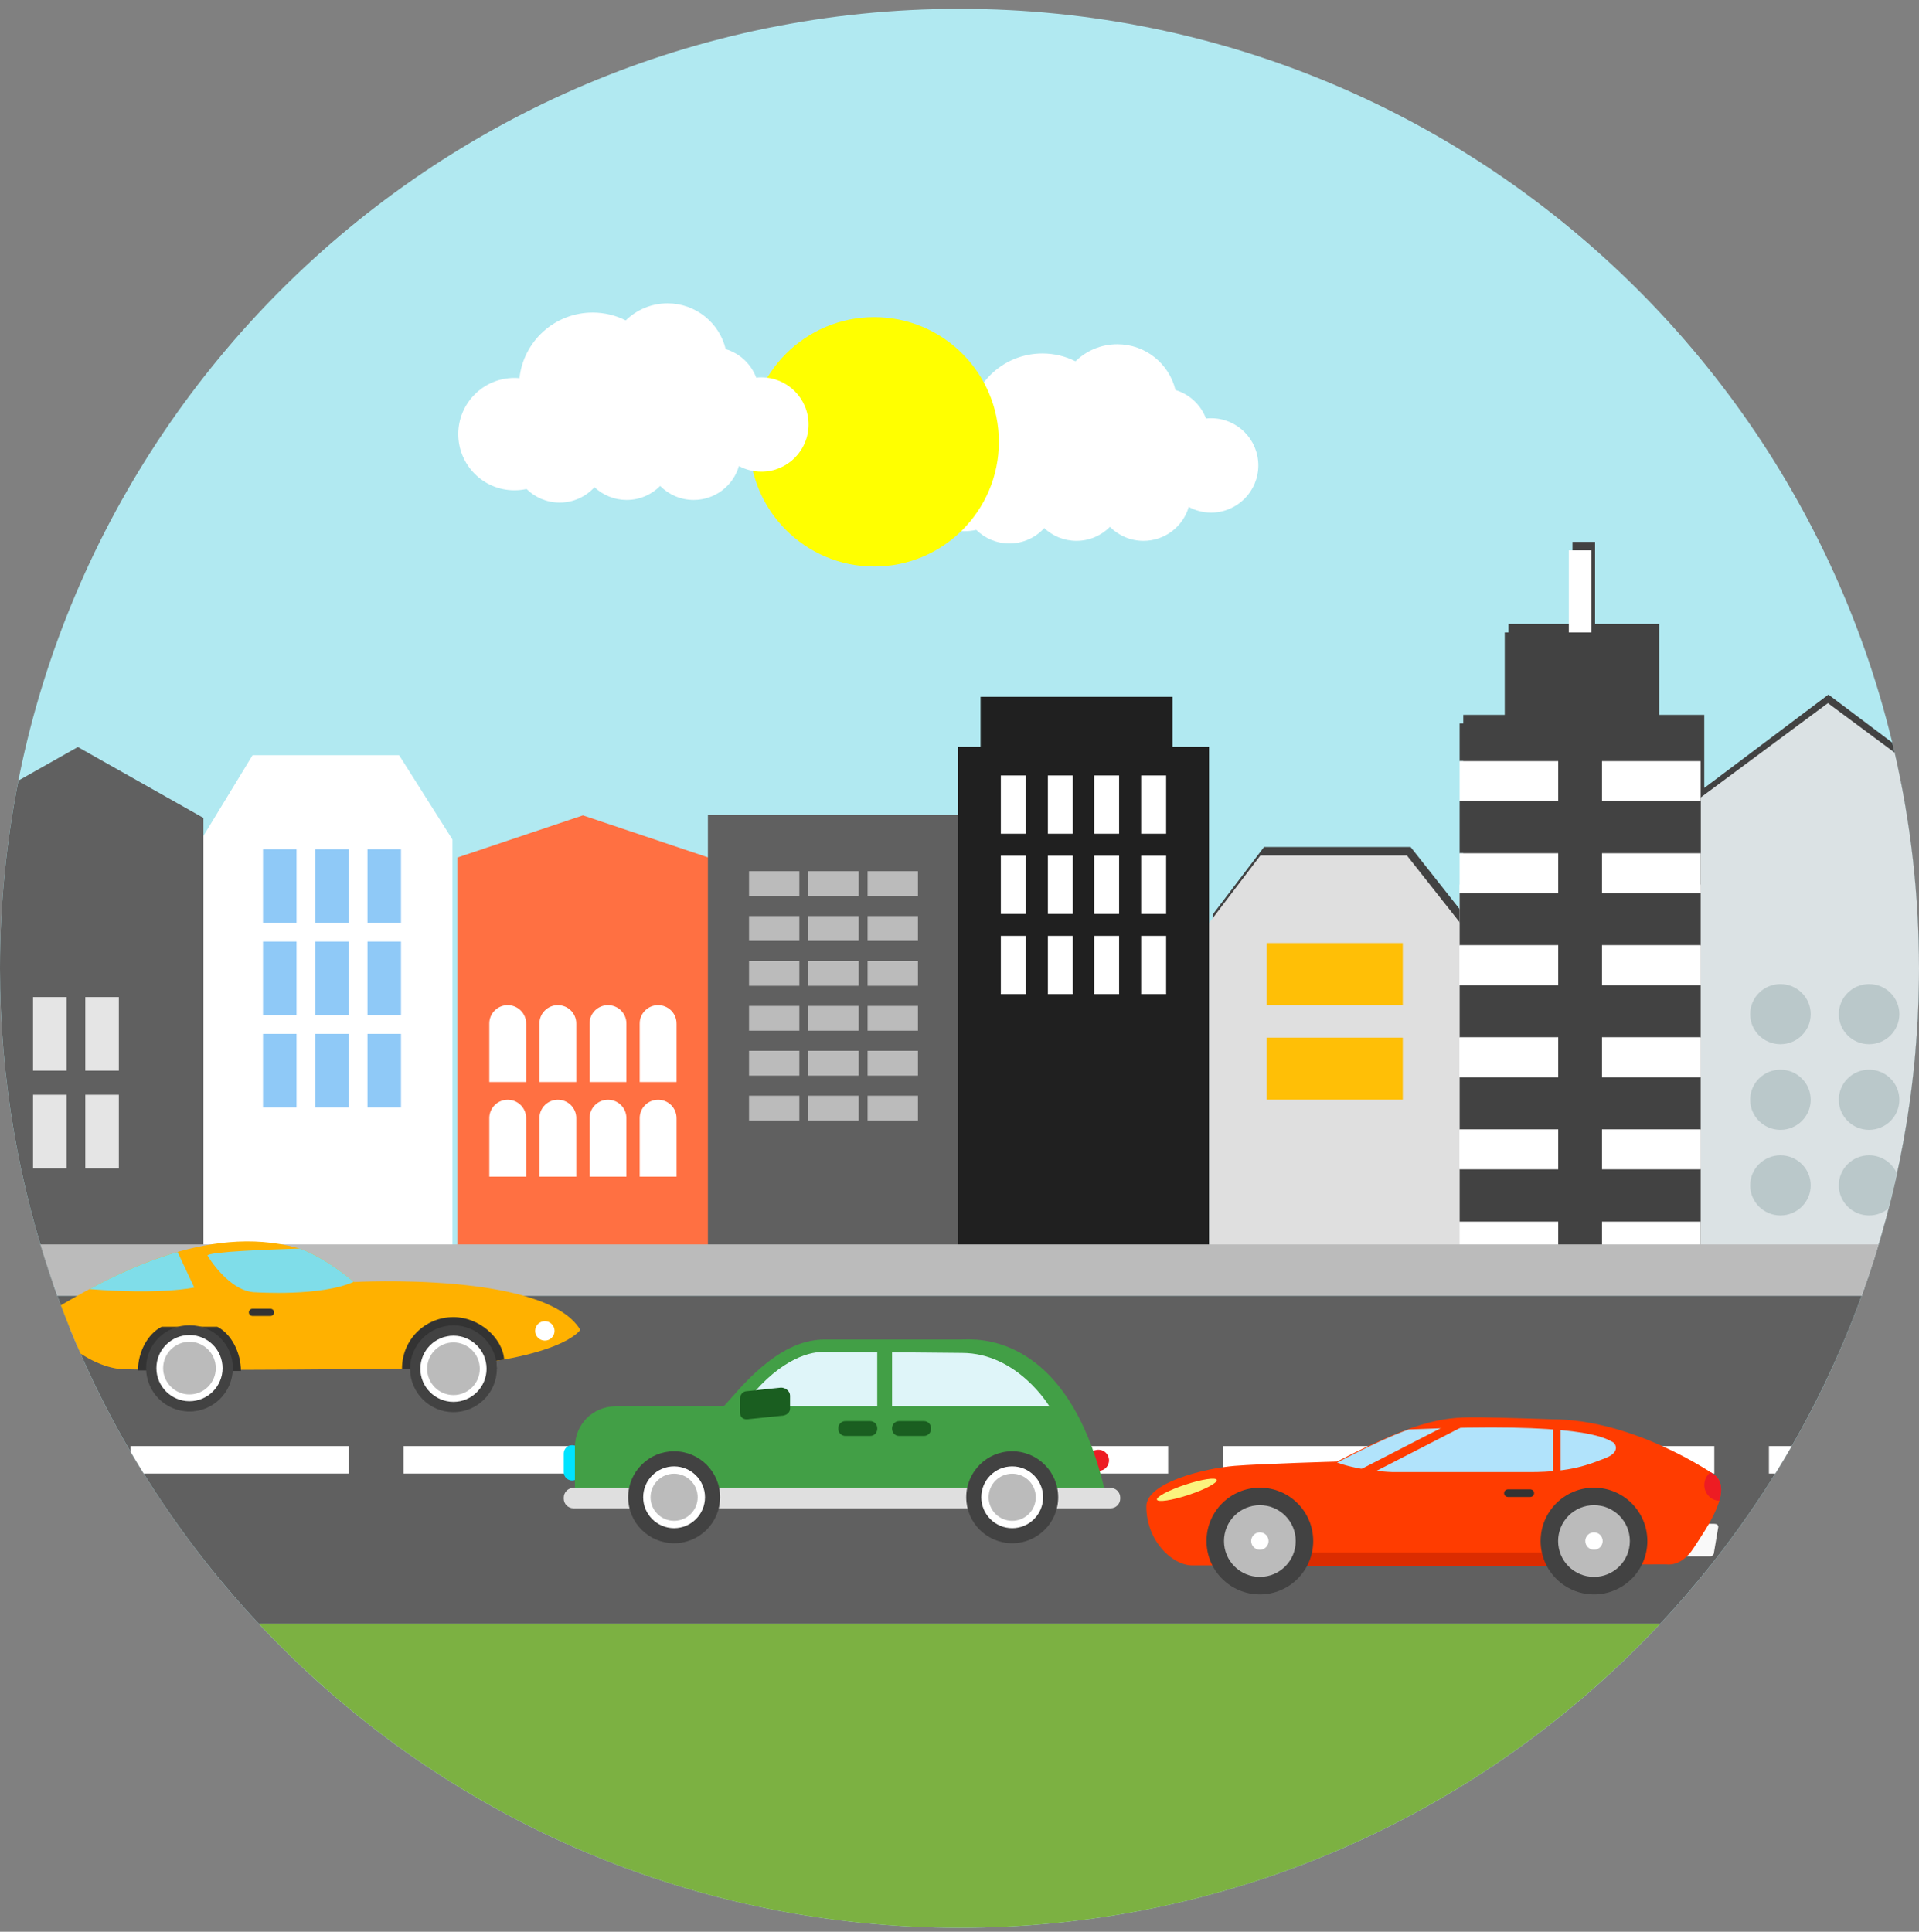 <svg viewBox="0 0 150 151" fill="none" xmlns="http://www.w3.org/2000/svg"><rect x="0" y="0" width="150" height="151" fill="#808080" stroke="none"/><g clip-path="url(#clip0)"><path d="M75 0.691C116.422 0.691 150 34.27 150 75.691C150 117.113 116.422 150.691 75 150.691C33.578 150.691 0 117.113 0 75.691C0 34.27 33.578 0.691 75 0.691Z" fill="#B1E9F1"/><path d="M128.047 62.491H124.692V60.553H128.047V62.491Z" fill="#75A0A5"/><path d="M131.999 62.491H128.645V60.553H131.999V62.491Z" fill="#75A0A5"/><path d="M128.047 66.002H124.692V64.063H128.047V66.002Z" fill="#75A0A5"/><path d="M131.999 66.002H128.645V64.063H131.999V66.002Z" fill="#75A0A5"/><path d="M132.321 94.306H118.254V91.994H132.321V94.306Z" fill="#72EBF9"/><path d="M133.215 61.593V58.83V55.879H129.689V48.769H124.679V42.355H122.914V48.769H117.904V55.879H114.377V58.83V61.931V66.029V68.483V69.131V71.422L110.259 66.207H98.803L94.794 71.484V100.083H114.377V100.141H133.105V100.63H145.748C148.498 92.827 150 84.436 150 75.691C150 69.612 149.271 63.704 147.906 58.044L142.92 54.294L133.215 61.593Z" fill="#424242"/><path d="M35.364 101.308H15.732V65.62L19.742 59.032H31.197L35.364 65.62V101.308Z" fill="#fff"/><path d="M27.261 79.352H24.641V73.599H27.261V79.352ZM23.177 72.137H20.558V66.382H23.177V72.137ZM27.261 72.137H24.641V66.382H27.261V72.137ZM31.344 72.137H28.724V66.382H31.344V72.137ZM31.344 79.352H28.724V73.599H31.344V79.352ZM31.344 86.57H28.724V80.815H31.344V86.57ZM27.261 86.57H24.641V80.815H27.261V86.57ZM23.177 79.352H20.558V73.599H23.177V79.352ZM23.177 86.57H20.558V80.815H23.177V86.57Z" fill="#8FC9F7"/><path d="M55.38 100.735H35.748V67.033L45.564 63.737L55.38 67.033V100.735Z" fill="#FF7042"/><path d="M41.123 87.43C41.123 87.418 41.125 87.406 41.125 87.395C41.125 86.605 40.481 85.965 39.686 85.965C38.891 85.965 38.247 86.605 38.247 87.395C38.247 87.406 38.249 87.418 38.249 87.43H38.247V91.975H41.127V87.43H41.123ZM41.123 80.035C41.123 80.023 41.125 80.013 41.125 80C41.125 79.21 40.481 78.571 39.686 78.571C38.891 78.571 38.247 79.21 38.247 80C38.247 80.013 38.249 80.023 38.249 80.035H38.247V84.579H41.127V80.035H41.123ZM45.042 80.035C45.042 80.023 45.044 80.013 45.044 80C45.044 79.21 44.4 78.571 43.605 78.571C42.81 78.571 42.166 79.21 42.166 80C42.166 80.013 42.167 80.023 42.168 80.035H42.166V84.579H45.044V80.035H45.042ZM48.961 80.035C48.961 80.023 48.963 80.013 48.963 80C48.963 79.21 48.318 78.571 47.523 78.571C46.729 78.571 46.084 79.21 46.084 80C46.084 80.013 46.086 80.023 46.087 80.035H46.083V84.579H48.963V80.035H48.961ZM52.88 80.035C52.88 80.023 52.881 80.013 52.881 80C52.881 79.21 52.237 78.571 51.442 78.571C50.647 78.571 50.003 79.21 50.003 80C50.003 80.013 50.004 80.023 50.004 80.035H50.002V84.579H52.882V80.035H52.88ZM52.88 87.43C52.88 87.418 52.881 87.406 52.881 87.395C52.881 86.605 52.237 85.965 51.442 85.965C50.647 85.965 50.003 86.605 50.003 87.395C50.003 87.406 50.004 87.418 50.004 87.43H50.002V91.975H52.882V87.43H52.88ZM48.961 87.43C48.961 87.418 48.963 87.406 48.963 87.395C48.963 86.605 48.318 85.965 47.523 85.965C46.729 85.965 46.084 86.605 46.084 87.395C46.084 87.406 46.086 87.418 46.087 87.43H46.083V91.975H48.963V87.43H48.961ZM45.042 87.43C45.042 87.418 45.044 87.406 45.044 87.395C45.044 86.605 44.4 85.965 43.605 85.965C42.81 85.965 42.166 86.605 42.166 87.395C42.166 87.406 42.167 87.418 42.168 87.43H42.166V91.975H45.044V87.43H45.042Z" fill="#fff"/><path d="M114.14 100.749H94.507V72.151L98.517 66.873H109.973L114.14 72.151V100.749Z" fill="#DFDFDF"/><path d="M109.648 78.562H98.999V73.716H109.648V78.562Z" fill="#FFBF06"/><path d="M109.648 85.957H98.999V81.109H109.648V85.957Z" fill="#FFBF06"/><path d="M74.965 100.628H55.333V63.712H74.965V100.628Z" fill="#606060"/><path d="M62.482 70.036H58.547V68.097H62.482V70.036ZM71.752 87.588H67.816V85.649H71.752V87.588ZM67.117 87.588H63.182V85.649H67.117V87.588ZM62.482 87.588H58.547V85.649H62.482V87.588ZM71.752 84.077H67.816V82.139H71.752V84.077ZM67.117 84.077H63.182V82.139H67.117V84.077ZM62.482 84.077H58.547V82.139H62.482V84.077ZM71.752 80.567H67.816V78.628H71.752V80.567ZM67.117 80.567H63.182V78.628H67.117V80.567ZM62.482 80.567H58.547V78.628H62.482V80.567ZM71.752 77.058H67.816V75.118H71.752V77.058ZM67.117 77.058H63.182V75.118H67.117V77.058ZM62.482 77.058H58.547V75.118H62.482V77.058ZM71.752 73.547H67.816V71.608H71.752V73.547ZM67.117 73.547H63.182V71.608H67.117V73.547ZM62.482 73.547H58.547V71.608H62.482V73.547ZM71.752 70.036H67.816V68.097H71.752V70.036ZM67.117 70.036H63.182V68.097H67.117V70.036Z" fill="#BBB"/><path d="M15.903 100.391H4.167C1.47 92.656 0 84.346 0 75.692C0 70.669 0.498 65.763 1.439 61.017L6.086 58.394L15.902 63.935V100.391H15.903Z" fill="#606060"/><path d="M5.205 83.692H2.584V77.938H5.205V83.692Z" fill="#E5E5E5"/><path d="M9.289 83.692H6.668V77.938H9.289V83.692Z" fill="#E5E5E5"/><path d="M5.205 91.332H2.584V85.576H5.205V91.332Z" fill="#E5E5E5"/><path d="M9.289 91.332H6.668V85.576H9.289V91.332Z" fill="#E5E5E5"/><path d="M76.645 58.37V54.47H91.649V58.37H94.506V100.589H74.874V58.37H76.645Z" fill="#202020"/><path d="M145.513 101.296H132.929V62.343L142.881 54.961L148.096 58.83C149.341 64.249 150 69.894 150 75.691C150 84.684 148.416 93.306 145.513 101.296Z" fill="#DBE2E4"/><path d="M141.535 79.273C141.535 77.975 140.475 76.922 139.168 76.922C137.861 76.922 136.802 77.974 136.802 79.273C136.802 80.572 137.861 81.624 139.168 81.624C140.475 81.624 141.535 80.572 141.535 79.273Z" fill="#BAC8CA"/><path d="M148.466 79.273C148.466 77.975 147.406 76.922 146.099 76.922C144.792 76.922 143.732 77.974 143.732 79.273C143.732 80.572 144.792 81.624 146.099 81.624C147.406 81.624 148.466 80.572 148.466 79.273Z" fill="#BAC8CA"/><path d="M141.535 85.965C141.535 84.665 140.475 83.614 139.168 83.614C137.861 83.614 136.802 84.666 136.802 85.965C136.802 87.263 137.861 88.317 139.168 88.317C140.475 88.317 141.535 87.263 141.535 85.965Z" fill="#BAC8CA"/><path d="M124.393 43.02H122.628V59.497H124.393V43.02Z" fill="#fff"/><path d="M148.466 85.965C148.466 84.666 147.406 83.614 146.099 83.614C144.792 83.614 143.732 84.666 143.732 85.965C143.732 87.263 144.792 88.317 146.099 88.317C147.406 88.317 148.466 87.263 148.466 85.965Z" fill="#BAC8CA"/><path d="M141.535 92.656C141.535 91.359 140.475 90.306 139.168 90.306C137.861 90.306 136.802 91.359 136.802 92.656C136.802 93.955 137.861 95.008 139.168 95.008C140.475 95.008 141.535 93.955 141.535 92.656Z" fill="#BAC8CA"/><path d="M148.275 91.73C147.913 90.893 147.074 90.306 146.099 90.306C144.792 90.306 143.732 91.359 143.732 92.656C143.732 93.955 144.792 95.008 146.099 95.008C146.686 95.008 147.222 94.796 147.636 94.444C147.867 93.546 148.077 92.64 148.275 91.73Z" fill="#BAC8CA"/><path d="M132.93 69.149H114.091V100.807H132.93V69.149Z" fill="#fff"/><path d="M129.404 49.435H117.618V56.546H114.091V59.497H117.618V62.598H114.091V66.696H121.8V69.797H114.091V73.894H121.8V76.997H114.091V81.094H121.8V84.195H114.091V88.292H121.8V91.393H114.091V95.492H121.8V98.593H114.091V100.807H132.93V98.593H125.222V95.492H132.93V91.393H125.222V88.292H132.93V84.195H125.222V81.094H132.93V76.997H125.222V73.894H132.93V69.797H125.222V66.696H132.93V62.598H129.404V59.497H132.93V56.546H129.404V49.435Z" fill="#424242"/><path d="M121.8 59.497H114.091V62.598H121.8V59.497Z" fill="#fff"/><path d="M125.222 62.598H132.93V59.497H125.222V62.598Z" fill="#fff"/><path d="M121.8 66.696H114.091V69.797H121.8V66.696Z" fill="#fff"/><path d="M125.222 69.797H132.93V66.696H125.222V69.797Z" fill="#fff"/><path d="M121.8 73.894H114.091V76.996H121.8V73.894Z" fill="#fff"/><path d="M125.222 76.996H132.93V73.894H125.222V76.996Z" fill="#fff"/><path d="M121.8 81.094H114.091V84.195H121.8V81.094Z" fill="#fff"/><path d="M125.222 84.195H132.93V81.094H125.222V84.195Z" fill="#fff"/><path d="M121.8 88.292H114.091V91.393H121.8V88.292Z" fill="#fff"/><path d="M125.222 91.393H132.93V88.292H125.222V91.393Z" fill="#fff"/><path d="M3.157 97.273H146.842C146.435 98.631 145.994 99.973 145.513 101.297H4.487C4.006 99.973 3.565 98.631 3.157 97.273Z" fill="#BBB"/><path d="M20.23 126.923H129.768C136.619 119.602 142.02 110.908 145.512 101.297H4.486C7.979 110.908 13.38 119.602 20.23 126.923Z" fill="#606060"/><path d="M138.27 115.183H138.767C139.206 114.474 139.638 113.76 140.055 113.037H138.27V115.183ZM11.233 115.183C10.879 114.613 10.533 114.038 10.194 113.459V113.037H27.271V115.183H11.233V115.183ZM116.923 115.183H134V113.037H116.923V115.183ZM95.577 115.183H112.654V113.037H95.577V115.183ZM74.231 115.183H91.308V113.037H74.231V115.183ZM52.886 115.183H69.962V113.037H52.886V115.183ZM31.541 115.183H48.617V113.037H31.541V115.183Z" fill="#fff"/><path d="M129.77 126.922H20.23C33.916 141.548 53.389 150.691 75 150.691C96.611 150.691 116.083 141.548 129.77 126.922Z" fill="#7CB142"/><path d="M78.231 65.171H80.183V60.618H78.231V65.171ZM80.183 77.707V73.155H78.231V77.707H80.183ZM83.859 77.707V73.155H81.908V77.707H83.859ZM87.475 77.707V73.155H85.523V77.707H87.475ZM91.151 73.155H89.199V77.707H91.151V73.155ZM89.199 66.886V71.44H91.151V66.886H89.199ZM85.523 66.886V71.44H87.475V66.886H85.523ZM81.908 66.886V71.44H83.859V66.886H81.908ZM80.183 71.44V66.886H78.231V71.44H80.183ZM89.199 60.618V65.171H91.151V60.618H89.199ZM85.523 60.618V65.171H87.475V60.618H85.523ZM81.908 60.618V65.171H83.859V60.618H81.908Z" fill="#fff"/><path d="M6.241 104.765C6.241 104.962 6.179 105.146 6.073 105.295C5.848 104.772 5.629 104.246 5.416 103.716C5.88 103.763 6.241 104.154 6.241 104.63V104.765Z" fill="#BBB"/><path d="M4.76 102.029C8.701 99.722 16.12 95.599 23.244 97.546C23.244 97.546 24.952 97.952 27.683 100.213C27.683 100.213 42.625 99.38 45.358 103.95C45.358 103.95 43.903 106.415 32.737 106.98C32.737 106.98 14.628 107.162 9.929 107.035C9.929 107.035 8.48 107.174 6.5 105.937L6.3 105.813C5.753 104.569 5.24 103.307 4.76 102.029Z" fill="#FFB100"/><path d="M10.785 107.122L18.833 107.166C18.833 105.752 18.096 104.275 16.983 103.711H12.635C11.523 104.275 10.785 105.709 10.785 107.122Z" fill="#333"/><path d="M11.419 106.944C11.419 108.816 12.937 110.334 14.809 110.334C16.681 110.334 18.199 108.816 18.199 106.944C18.199 105.071 16.681 103.595 14.809 103.595C12.937 103.595 11.419 105.071 11.419 106.944Z" fill="#424242"/><path d="M12.224 106.944C12.224 108.372 13.382 109.531 14.81 109.531C16.238 109.531 17.398 108.372 17.398 106.944C17.398 105.515 16.238 104.358 14.81 104.358C13.382 104.358 12.224 105.515 12.224 106.944Z" fill="#fff"/><path d="M12.751 106.944C12.751 108.081 13.673 109.002 14.809 109.002C15.945 109.002 16.867 108.081 16.867 106.944C16.867 105.808 15.944 104.886 14.809 104.886C13.673 104.886 12.751 105.808 12.751 106.944Z" fill="#BBB"/><path d="M38.779 106.378C38.916 106.323 39.412 106.309 39.409 106.27C39.274 104.566 37.441 102.955 35.446 102.955C33.224 102.955 31.422 104.719 31.422 106.98L38.836 106.994L38.779 106.378Z" fill="#333"/><path d="M32.055 106.994C32.055 108.867 33.573 110.384 35.446 110.384C37.318 110.384 38.835 108.867 38.835 106.994C38.835 105.122 37.318 103.604 35.446 103.604C33.573 103.604 32.055 105.122 32.055 106.994Z" fill="#424242"/><path d="M32.858 106.994C32.858 108.422 34.016 109.581 35.446 109.581C36.874 109.581 38.032 108.422 38.032 106.994C38.032 105.565 36.874 104.408 35.446 104.408C34.016 104.408 32.858 105.565 32.858 106.994Z" fill="#fff"/><path d="M33.388 106.994C33.388 108.131 34.309 109.051 35.446 109.051C36.581 109.051 37.503 108.132 37.503 106.994C37.503 105.858 36.581 104.936 35.446 104.936C34.309 104.936 33.388 105.858 33.388 106.994Z" fill="#BBB"/><path d="M15.186 100.643L13.879 97.864C11.3 98.6 8.932 99.721 6.991 100.766C12.594 101.226 15.186 100.643 15.186 100.643Z" fill="#7FDDE9"/><path d="M16.218 98.143C16.218 98.143 17.901 101.018 20.029 101.018C20.029 101.018 25.112 101.357 27.657 100.193C25.444 98.366 23.907 97.758 23.414 97.596C20.981 97.67 16.288 97.848 16.218 98.143Z" fill="#7FDDE9"/><path d="M21.424 102.586C21.424 102.741 21.298 102.867 21.143 102.867H19.734C19.578 102.867 19.452 102.741 19.452 102.586C19.452 102.429 19.578 102.304 19.734 102.304H21.143C21.298 102.304 21.424 102.429 21.424 102.586Z" fill="#333"/><path d="M43.347 104.033C43.347 104.453 43.008 104.792 42.589 104.792C42.17 104.792 41.83 104.452 41.83 104.033C41.83 103.614 42.17 103.275 42.589 103.275C43.008 103.275 43.347 103.614 43.347 104.033Z" fill="#fff"/><path d="M45.371 115.082C45.371 115.437 45.083 115.725 44.726 115.725H44.709C44.354 115.725 44.065 115.437 44.065 115.082V113.613C44.065 113.258 44.354 112.97 44.709 112.97H44.726C45.083 112.97 45.371 113.258 45.371 113.613V115.082Z" fill="#00E3FF"/><path d="M86.665 113.952C86.775 114.395 86.503 114.842 86.061 114.95L85.259 115.148C84.815 115.258 84.368 114.987 84.26 114.543C84.15 114.102 84.42 113.654 84.864 113.545L85.666 113.347C86.109 113.238 86.556 113.51 86.665 113.952Z" fill="#ED1C23"/><path d="M75.138 104.706C72.121 104.706 64.448 104.706 64.448 104.706C60.677 104.706 57.684 108.765 56.573 109.926H48.159C46.335 109.926 44.937 111.322 44.937 113.147V117.61H56.143H73.762H77.067H86.598C83.811 103.836 76.041 104.706 75.138 104.706Z" fill="#429F46"/><path d="M87.563 117.143C87.563 117.561 87.224 117.9 86.805 117.9H44.822C44.405 117.9 44.065 117.561 44.065 117.143V117.063C44.065 116.645 44.405 116.305 44.822 116.305H86.805C87.223 116.305 87.563 116.645 87.563 117.063V117.143Z" fill="#DFDFDF"/><path d="M56.287 117.037C56.287 119.021 54.677 120.63 52.691 120.63C50.707 120.63 49.098 119.021 49.098 117.037C49.098 115.051 50.707 113.442 52.691 113.442C54.677 113.442 56.287 115.051 56.287 117.037Z" fill="#424242"/><path d="M55.107 117.036C55.107 118.37 54.025 119.452 52.69 119.452C51.357 119.452 50.274 118.37 50.274 117.036C50.274 115.701 51.357 114.621 52.69 114.621C54.025 114.621 55.107 115.701 55.107 117.036Z" fill="#fff"/><path d="M54.534 117.037C54.534 118.054 53.709 118.879 52.691 118.879C51.673 118.879 50.849 118.054 50.849 117.037C50.849 116.019 51.673 115.195 52.691 115.195C53.709 115.195 54.534 116.019 54.534 117.037Z" fill="#BBB"/><path d="M82.714 117.037C82.714 119.021 81.106 120.63 79.12 120.63C77.135 120.63 75.526 119.021 75.526 117.037C75.526 115.051 77.135 113.442 79.12 113.442C81.106 113.442 82.714 115.051 82.714 117.037Z" fill="#424242"/><path d="M81.535 117.036C81.535 118.37 80.453 119.452 79.119 119.452C77.784 119.452 76.703 118.37 76.703 117.036C76.703 115.701 77.784 114.621 79.119 114.621C80.453 114.621 81.535 115.701 81.535 117.036Z" fill="#fff"/><path d="M80.962 117.037C80.962 118.054 80.136 118.879 79.119 118.879C78.101 118.879 77.276 118.054 77.276 117.037C77.276 116.019 78.101 115.195 79.119 115.195C80.136 115.195 80.962 116.019 80.962 117.037Z" fill="#BBB"/><path d="M58.07 109.926H82.021C82.021 109.926 79.544 105.756 75.184 105.756C75.184 105.756 67.251 105.675 64.351 105.675C63.043 105.675 60.639 106.446 58.07 109.926Z" fill="#DFF5F9"/><path d="M69.729 110.505H68.569V105.576H69.729V110.505Z" fill="#429F46"/><path d="M68.57 111.695C68.57 111.999 68.323 112.245 68.019 112.245H66.076C65.771 112.245 65.524 111.999 65.524 111.695V111.636C65.524 111.332 65.771 111.085 66.076 111.085H68.019C68.323 111.085 68.57 111.332 68.57 111.636V111.695Z" fill="#1A5E20"/><path d="M72.773 111.695C72.773 111.999 72.527 112.245 72.222 112.245H70.28C69.975 112.245 69.728 111.999 69.728 111.695V111.636C69.728 111.332 69.975 111.085 70.28 111.085H72.222C72.527 111.085 72.773 111.332 72.773 111.636V111.695Z" fill="#1A5E20"/><path d="M61.755 109.093C61.755 108.743 61.399 108.466 61.049 108.466L58.408 108.743C58.057 108.743 57.84 109.018 57.84 109.368V110.384C57.84 110.735 58.031 110.945 58.381 110.945L61.06 110.67C61.411 110.67 61.755 110.459 61.755 110.109V109.093Z" fill="#1A5E20"/><path d="M130.074 119.269C130.074 119.085 130.108 119.113 130.293 119.113H133.976C134.161 119.113 134.311 119.174 134.311 119.358L133.976 121.345C133.976 121.531 133.827 121.658 133.641 121.658H130.293C130.108 121.658 130.074 121.463 130.074 121.278V119.269Z" fill="#F9F9F9"/><path d="M104.51 114.247C104.51 114.247 98.499 114.418 96.503 114.582C94.13 114.777 89.603 115.889 89.603 117.749C89.603 120.442 91.619 122.366 93.21 122.366C102.99 122.366 130.263 122.283 130.263 122.283C130.263 122.283 131.403 122.525 132.38 121.01C133.358 119.496 135.606 116.368 133.92 115.219C133.92 115.219 127.738 110.942 121.312 110.942C121.312 110.942 117.48 110.81 115.788 110.792C113.135 110.764 111.17 110.796 104.51 114.247Z" fill="#FF3C00"/><path d="M90.432 117.228C90.506 117.448 91.612 117.281 92.904 116.854C94.196 116.427 95.183 115.902 95.112 115.681C95.038 115.461 93.932 115.629 92.64 116.056C91.348 116.483 90.36 117.008 90.432 117.228Z" fill="#FBF47E"/><path d="M133.218 116.076C133.218 115.666 133.413 115.304 133.711 115.08C133.846 115.167 133.92 115.218 133.92 115.218C134.593 115.676 134.638 116.449 134.39 117.309C133.741 117.298 133.218 116.751 133.218 116.076Z" fill="#ED1C23"/><path d="M101.92 121.359H121.388V122.406H101.92V121.359Z" fill="#DB2C00"/><path d="M120.424 120.459C120.424 122.764 122.291 124.63 124.595 124.63C126.898 124.63 128.766 122.764 128.766 120.459C128.766 118.156 126.898 116.289 124.595 116.289C122.291 116.289 120.424 118.156 120.424 120.459Z" fill="#424242"/><path d="M121.791 120.459C121.791 122.008 123.047 123.263 124.595 123.263C126.143 123.263 127.398 122.008 127.398 120.459C127.398 118.911 126.143 117.656 124.595 117.656C123.047 117.656 121.791 118.911 121.791 120.459Z" fill="#BBB"/><path d="M123.914 120.459C123.914 120.835 124.219 121.14 124.595 121.14C124.971 121.14 125.274 120.835 125.274 120.459C125.274 120.084 124.971 119.78 124.595 119.78C124.219 119.78 123.914 120.084 123.914 120.459Z" fill="#fff"/><path d="M94.308 120.459C94.308 122.764 96.175 124.63 98.479 124.63C100.782 124.63 102.649 122.764 102.649 120.459C102.649 118.156 100.782 116.289 98.479 116.289C96.175 116.289 94.308 118.156 94.308 120.459Z" fill="#424242"/><path d="M95.674 120.459C95.674 122.008 96.93 123.263 98.478 123.263C100.027 123.263 101.281 122.008 101.281 120.459C101.281 118.911 100.027 117.656 98.478 117.656C96.93 117.656 95.674 118.911 95.674 120.459Z" fill="#BBB"/><path d="M97.798 120.459C97.798 120.835 98.102 121.14 98.478 121.14C98.854 121.14 99.158 120.835 99.158 120.459C99.158 120.084 98.854 119.78 98.478 119.78C98.102 119.78 97.798 120.084 97.798 120.459Z" fill="#fff"/><path d="M126.079 112.733C126.258 112.825 126.707 113.504 125.481 113.979C124.252 114.452 122.871 115.07 119.606 115.07C116.342 115.07 108.864 115.07 108.864 115.07C108.864 115.07 106.412 115.01 104.511 114.324C104.574 114.322 104.511 114.324 104.511 114.324C106.898 113.086 108.681 112.251 110.11 111.738C123.648 111.153 125.398 112.381 126.079 112.733Z" fill="#B1E3FB"/><path d="M121.389 115.369H121.988V111.326H121.389V115.369Z" fill="#FF3C00"/><path d="M106.247 114.912L106.553 115.507L114.291 111.533L113.985 110.937L106.247 114.912Z" fill="#FF3C00"/><path d="M117.569 116.717C117.569 116.902 117.718 117.017 117.904 117.017H119.579C119.764 117.017 119.913 116.902 119.913 116.717C119.913 116.532 119.764 116.418 119.579 116.418H117.904C117.718 116.418 117.569 116.532 117.569 116.717Z" fill="#333"/><path d="M81.481 27.629C82.412 27.629 83.29 27.85 84.068 28.243C84.911 27.418 86.064 26.909 87.336 26.909C89.54 26.909 91.387 28.434 91.88 30.486C92.981 30.817 93.865 31.648 94.268 32.715C94.4 32.701 94.534 32.694 94.67 32.694C96.706 32.694 98.357 34.344 98.357 36.38C98.357 38.416 96.706 40.067 94.67 40.067C94.036 40.067 93.439 39.907 92.918 39.625C92.471 41.157 91.056 42.276 89.379 42.276C88.355 42.276 87.428 41.858 86.76 41.183C86.092 41.858 85.165 42.276 84.141 42.276C83.167 42.276 82.282 41.898 81.622 41.281C80.948 42.019 79.979 42.481 78.901 42.481C77.893 42.481 76.98 42.077 76.314 41.42C76.01 41.488 75.693 41.523 75.369 41.523C72.943 41.523 70.978 39.557 70.978 37.131C70.978 34.706 72.943 32.739 75.369 32.739C75.501 32.739 75.632 32.745 75.762 32.757C76.073 29.873 78.515 27.629 81.481 27.629Z" fill="#fff"/><path d="M68.332 24.792C73.715 24.792 78.079 29.156 78.079 34.538C78.079 39.922 73.715 44.285 68.332 44.285C62.949 44.285 58.585 39.921 58.585 34.538C58.585 29.156 62.949 24.792 68.332 24.792Z" fill="#FF0"/><path d="M46.324 24.433C47.255 24.433 48.134 24.654 48.911 25.046C49.754 24.221 50.907 23.713 52.18 23.713C54.383 23.713 56.23 25.238 56.724 27.29C57.825 27.62 58.709 28.451 59.111 29.518C59.244 29.504 59.378 29.497 59.514 29.497C61.55 29.497 63.2 31.148 63.2 33.184C63.2 35.22 61.55 36.87 59.514 36.87C58.879 36.87 58.283 36.71 57.762 36.428C57.314 37.96 55.9 39.079 54.223 39.079C53.198 39.079 52.272 38.661 51.603 37.986C50.936 38.661 50.008 39.079 48.984 39.079C48.011 39.079 47.126 38.701 46.466 38.084C45.792 38.822 44.822 39.284 43.745 39.284C42.737 39.284 41.823 38.88 41.158 38.223C40.854 38.291 40.537 38.326 40.213 38.326C37.787 38.326 35.821 36.36 35.821 33.934C35.821 31.509 37.787 29.542 40.213 29.542C40.345 29.542 40.476 29.549 40.605 29.56C40.916 26.677 43.358 24.433 46.324 24.433Z" fill="#fff"/></g><defs><clipPath id="clip0"><path fill="#fff" transform="translate(0 .691)" d="M0 0H150V150H0z"/></clipPath></defs></svg>